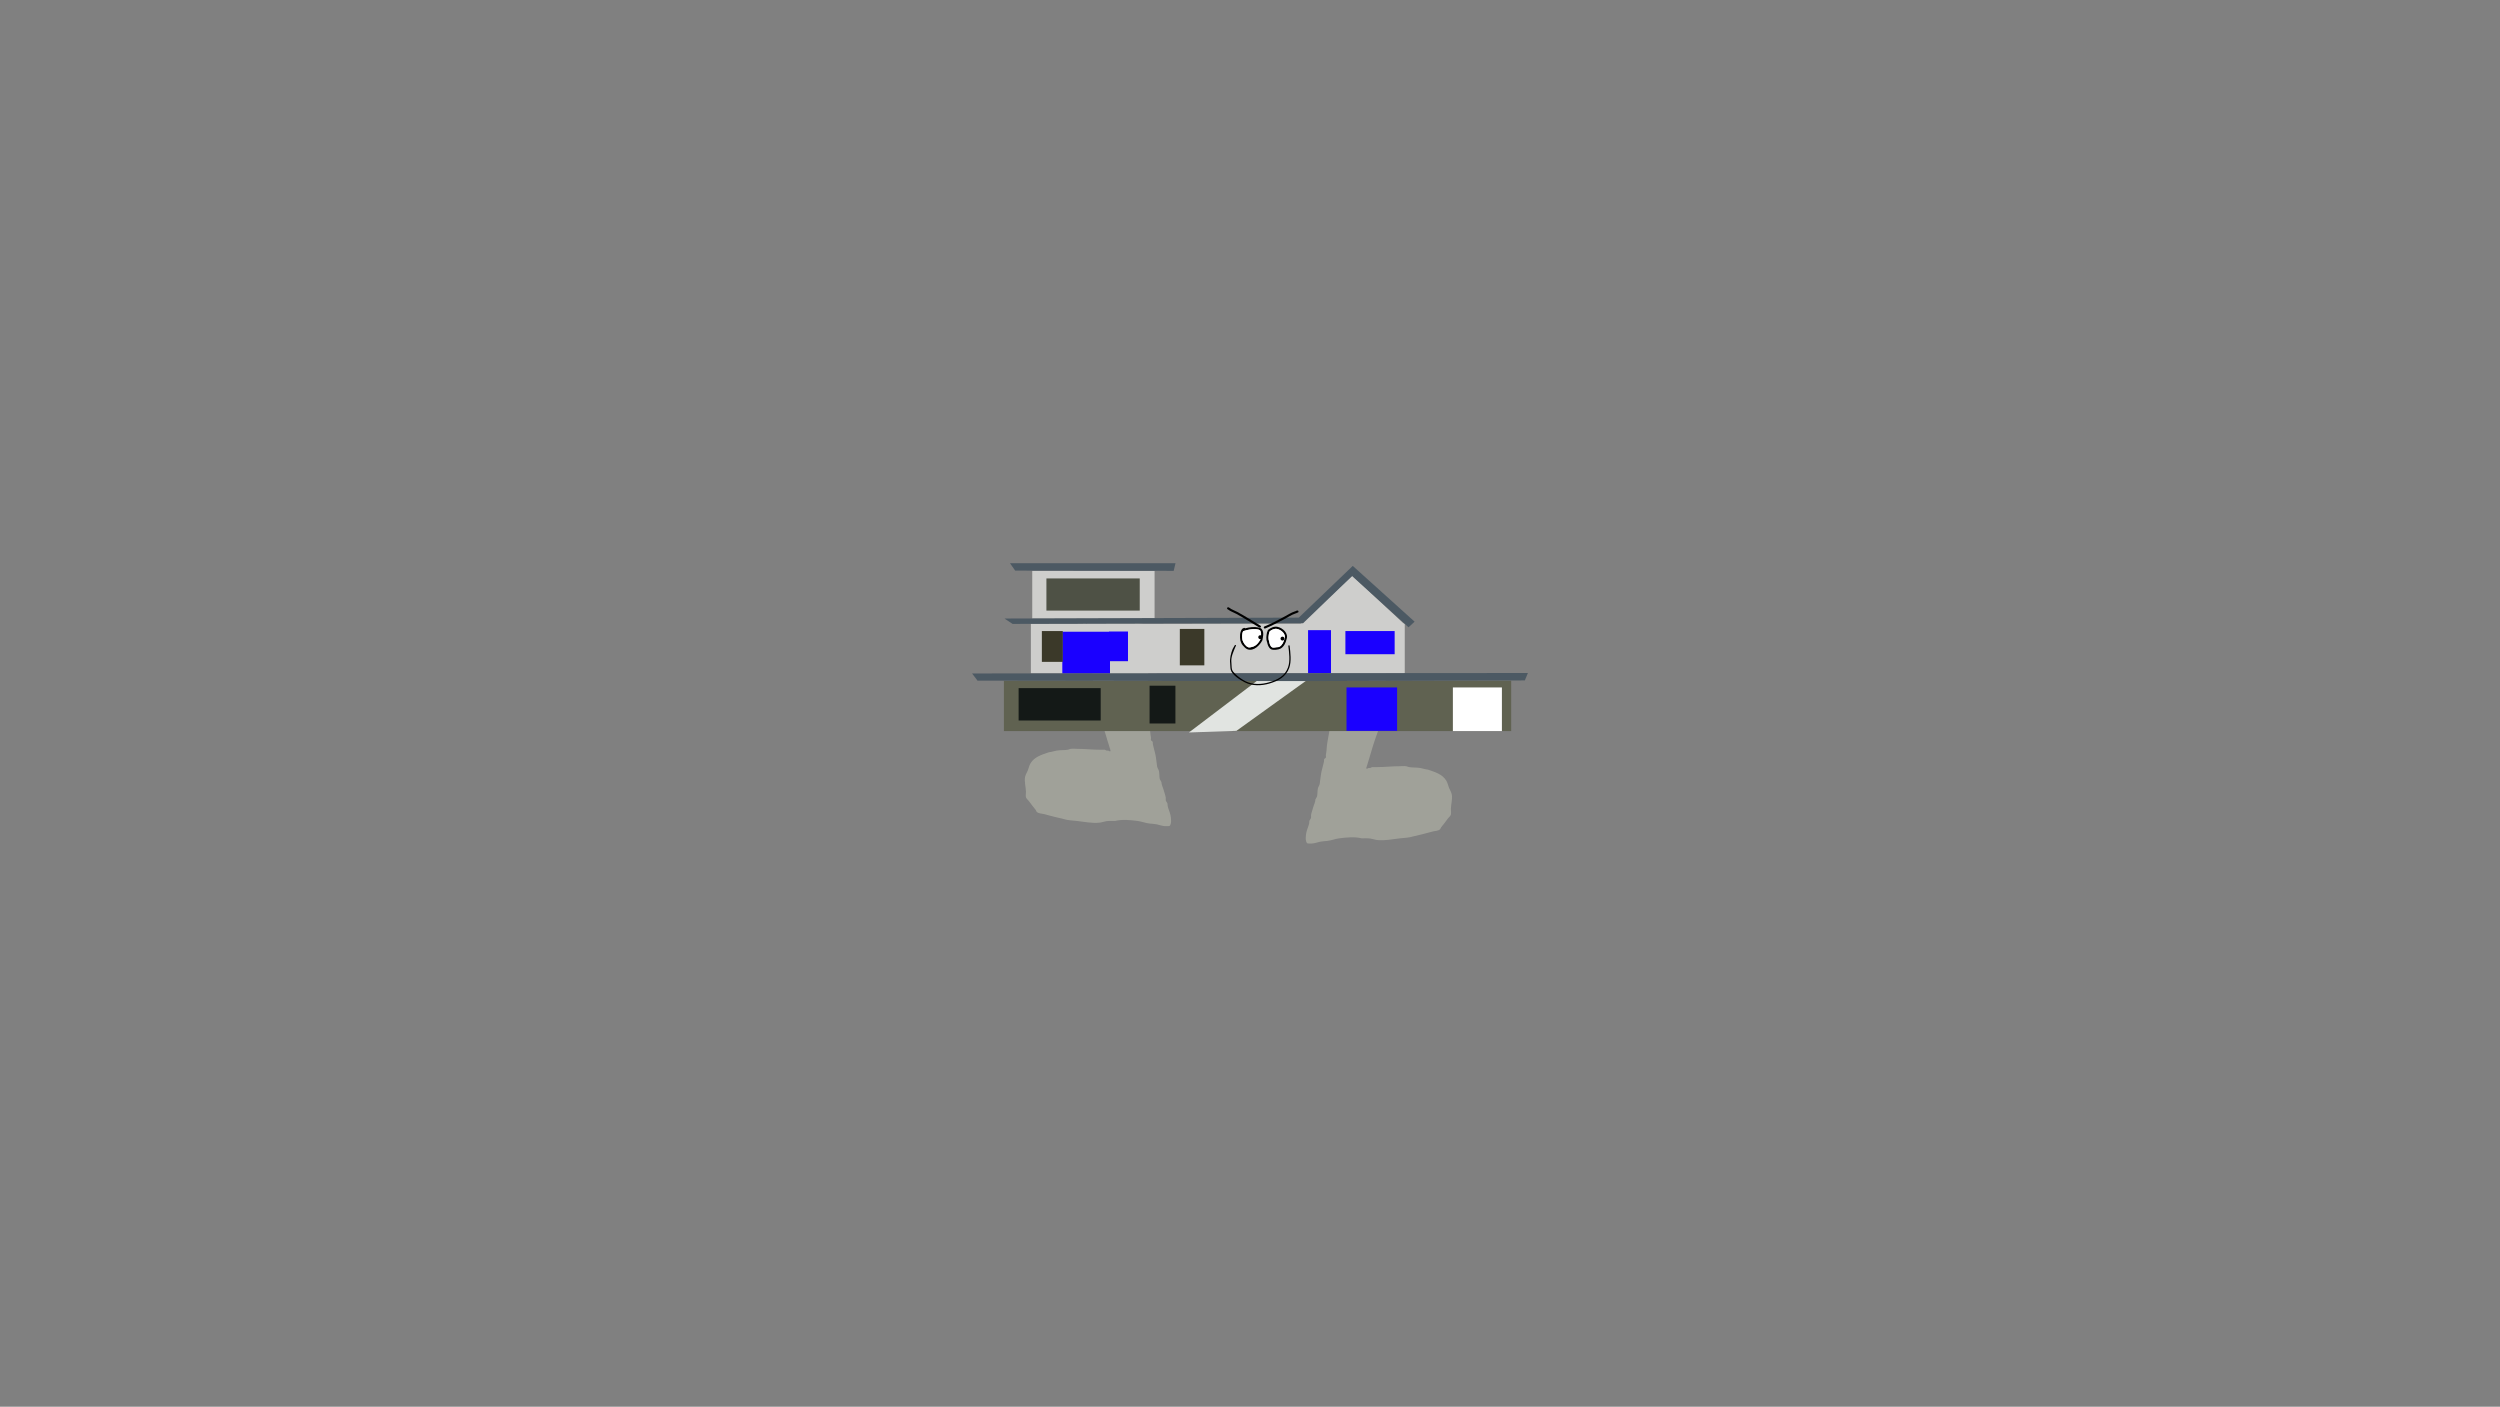 <svg version="1.1" xmlns="http://www.w3.org/2000/svg" xmlns:xlink="http://www.w3.org/1999/xlink" width="2878.25" height="1619.58" viewBox="0,0,2878.25,1619.58"><rect x="0" y="0" width="2878.25" height="1619.58" fill="#808080" stroke="none"/><g transform="translate(1119.125,629.79)"><g data-paper-data="{&quot;isPaintingLayer&quot;:true}" fill-rule="nonzero" stroke-linejoin="miter" stroke-miterlimit="10" stroke-dasharray="" stroke-dashoffset="0" style="mix-blend-mode: normal"><path d="M-1119.125,989.79v-1619.58h2878.25v1619.58z" fill="none" stroke="#000000" stroke-width="0" stroke-linecap="butt"/><path d="M134.365,102.991c-0.075,-0.801 -0.153,-1.604 -0.234,-2.406c-0.056,0.675 -0.117,1.316 -0.139,1.855c0.13,0.186 0.254,0.37 0.374,0.551zM133.547,95.38c-0.389,-3.105 -0.858,-6.19 -1.462,-9.21c0,0 -0.09,-0.449 0.078,-0.9c-0.287,-0.112 -0.572,-0.254 -0.818,-0.118c-0.792,0.435 -0.28,4.133 -0.289,4.724c-0.038,2.483 1.499,3.561 2.491,5.505zM134.948,112.204l-0.885,-1.182c-0.304,-3.251 -1.168,-4.95 -2.943,-7.713c-0.04,-1.5 0.479,-4.597 -0.01,-6.034c-0.626,-1.84 -2.393,-3.154 -3,-5c-0.748,-2.276 -0.429,-8.2 1.657,-9.676c0.944,-0.668 7.221,-0.361 8.133,-0.184c0.732,0.142 1.279,0.811 2,1c5.253,1.379 11.309,-0.986 16.352,-1.024c11.995,0.292 23.837,3.478 35.733,5.194c3.038,0.438 5.849,1.212 8.811,1.809c1.296,0.262 3.806,-0.616 4.821,0.42c0.738,0.753 0.381,2.08 0.437,3.133c0.16,2.998 -0.41,6.116 -0.707,9.091c-0.274,2.721 -0.974,5.287 -1.298,7.984c-0.826,6.866 0.466,14.045 0.004,20.95c-0.645,9.649 -1.998,19.185 -1.997,28.902c0,7.333 0,14.667 0,22c0,3.452 -0.553,7.515 0.03,10.905c1.197,6.957 2.83,13.93 3.126,21.13c0.069,1.946 0.613,3.848 0.833,5.783c0.098,0.865 -0.434,1.804 -0.103,2.609c0.354,0.861 1.588,1.123 1.985,1.965c0.389,0.825 0.046,1.834 0.228,2.728c0.789,3.887 2.013,7.671 2.868,11.566c1.036,4.714 1.304,9.524 2.064,14.22c0.276,1.707 1.565,3.115 1.988,4.792c0.722,2.863 0.403,6.112 0.941,8.959c0.277,1.465 1.354,2.656 2,4c0.003,3.166 1.787,6.176 2.594,9.296c0.739,2.857 2.02,5.929 2.432,8.841c0.134,0.945 -0.203,1.925 -0.026,2.863c0.274,1.45 1.61,2.528 1.989,3.955c0.22,0.829 0.005,1.726 0.178,2.566c0.744,3.606 2.534,6.948 3.256,10.589c0.615,3.1 1.606,9.867 -0.959,12.418c-0.392,0.39 -4.116,0.318 -4.923,0.318c-3.362,-0.058 -6.43,-1.373 -9.681,-2.048c-2.822,-0.586 -5.832,-0.687 -8.7,-1.007c-4.702,-0.523 -9.197,-2.432 -13.893,-2.999c-8.222,-0.992 -17.38,-1.987 -25.543,0.042c-3.296,0.017 -6.795,-0.21 -10.056,0.268c-2.711,0.397 -5.329,1.469 -8.078,1.736c-8.919,0.867 -17.483,-1.103 -26.202,-2.02c-5.204,-0.547 -9.896,-0.612 -14.985,-2.186c-7.823,-1.684 -15.456,-3.888 -23.214,-5.83c-2.514,-0.629 -5.683,-0.473 -7.705,-2.395c-0.607,-0.577 -0.682,-1.546 -1.186,-2.215c-2.413,-3.204 -5.088,-6.133 -7.34,-9.52c-1.124,-1.69 -2.935,-2.92 -3.802,-4.754c-0.675,-1.428 -0.115,-5.105 -0.117,-6.715c-0.056,-5.615 -2.108,-11.417 -0.957,-17.203c0.464,-2.332 2.169,-5.03 3.069,-7.216c1.147,-2.789 1.545,-5.572 3.115,-8.228c4.488,-7.591 13.288,-10.103 21.2,-12.79c3.147,-0.286 5.762,-1.387 8.853,-1.905c4.309,-0.722 8.865,-0.32 13.129,-1.047c0.988,-0.169 1.863,-0.792 2.853,-0.95c2.592,-0.412 5.602,-0.019 8.24,-0.019c8.403,0 16.697,1 25,1c0.459,0 6.077,-0.012 6.345,0.04c0.732,0.142 1.277,0.819 2,1c0.647,0.162 1.355,-0.169 2,0c0.797,0.209 2.093,1.444 2.379,0.671c0.366,-0.988 -0.317,-2.087 -0.586,-3.105c-0.756,-2.863 -1.768,-5.703 -2.611,-8.546c-2.75,-9.28 -5.373,-18.544 -8.772,-27.607c-3.361,-8.964 -6.166,-18.238 -7.248,-27.804c-0.417,-3.689 0.243,-7.507 -0.307,-11.205c-0.451,-3.038 -0.587,-5.911 -0.905,-8.973c-0.426,-4.1 -1.781,-7.828 -1.796,-11.971c0,-3.274 0.334,-6.79 -0.038,-10.044c-0.338,-2.958 -1.547,-5.824 -1.951,-8.777c-0.218,-1.589 -0.156,-3.222 -0.119,-4.85z" fill="#a0a199" stroke="none" stroke-width="0.5" stroke-linecap="butt"/><path d="M479.335,122.44c-0.022,-0.539 -0.083,-1.181 -0.139,-1.855c-0.081,0.803 -0.159,1.605 -0.234,2.406c0.119,-0.181 0.244,-0.365 0.374,-0.551zM482.271,109.875c-0.009,-0.591 0.504,-4.289 -0.289,-4.724c-0.247,-0.135 -0.532,0.006 -0.818,0.118c0.167,0.451 0.078,0.9 0.078,0.9c-0.604,3.02 -1.074,6.105 -1.462,9.21c0.993,-1.943 2.529,-3.022 2.491,-5.505zM478.26,137.054c-0.405,2.953 -1.613,5.819 -1.951,8.777c-0.372,3.254 -0.038,6.77 -0.038,10.044c-0.015,4.143 -1.369,7.871 -1.796,11.971c-0.318,3.062 -0.454,5.935 -0.905,8.973c-0.549,3.698 0.111,7.516 -0.307,11.205c-1.082,9.566 -3.887,18.84 -7.248,27.804c-3.399,9.064 -6.022,18.327 -8.772,27.607c-0.842,2.843 -1.854,5.682 -2.611,8.546c-0.269,1.018 -0.951,2.117 -0.586,3.105c0.286,0.773 1.582,-0.462 2.379,-0.671c0.645,-0.169 1.353,0.162 2,0c0.723,-0.181 1.268,-0.858 2,-1c0.268,-0.052 5.886,-0.04 6.345,-0.04c8.303,0 16.597,-1 25,-1c2.638,0 5.648,-0.393 8.24,0.019c0.99,0.157 1.865,0.781 2.853,0.95c4.264,0.728 8.82,0.325 13.129,1.047c3.091,0.518 5.706,1.618 8.853,1.905c7.912,2.687 16.712,5.199 21.2,12.79c1.57,2.656 1.968,5.439 3.115,8.228c0.899,2.186 2.605,4.883 3.069,7.216c1.15,5.787 -0.901,11.588 -0.957,17.203c-0.002,1.611 0.558,5.287 -0.117,6.715c-0.867,1.835 -2.678,3.065 -3.802,4.754c-2.252,3.387 -4.926,6.315 -7.34,9.52c-0.504,0.669 -0.579,1.638 -1.186,2.215c-2.022,1.922 -5.19,1.765 -7.705,2.395c-7.759,1.941 -15.392,4.145 -23.214,5.83c-5.09,1.574 -9.781,1.639 -14.985,2.186c-8.719,0.916 -17.283,2.886 -26.202,2.02c-2.75,-0.267 -5.367,-1.339 -8.078,-1.736c-3.262,-0.478 -6.76,-0.251 -10.056,-0.268c-8.163,-2.028 -17.322,-1.034 -25.543,-0.042c-4.696,0.567 -9.191,2.475 -13.893,2.999c-2.869,0.319 -5.878,0.421 -8.7,1.007c-3.251,0.675 -6.319,1.99 -9.681,2.048c-0.808,0 -4.531,0.072 -4.923,-0.318c-2.566,-2.551 -1.574,-9.318 -0.959,-12.418c0.722,-3.64 2.513,-6.983 3.256,-10.589c0.173,-0.84 -0.042,-1.737 0.178,-2.566c0.378,-1.426 1.715,-2.505 1.989,-3.955c0.177,-0.938 -0.159,-1.918 -0.026,-2.863c0.412,-2.912 1.693,-5.984 2.432,-8.841c0.807,-3.119 2.591,-6.129 2.594,-9.296c0.646,-1.344 1.723,-2.535 2,-4c0.538,-2.847 0.219,-6.096 0.941,-8.959c0.423,-1.677 1.712,-3.085 1.988,-4.792c0.76,-4.696 1.028,-9.505 2.064,-14.22c0.856,-3.895 2.079,-7.679 2.868,-11.566c0.182,-0.894 -0.161,-1.903 0.228,-2.728c0.397,-0.842 1.631,-1.104 1.985,-1.965c0.331,-0.805 -0.201,-1.744 -0.103,-2.609c0.219,-1.935 0.763,-3.836 0.833,-5.783c0.296,-7.199 1.929,-14.173 3.126,-21.13c0.583,-3.389 0.03,-7.453 0.03,-10.905c0,-7.333 0,-14.667 0,-22c0.002,-9.717 -1.352,-19.253 -1.997,-28.902c-0.461,-6.905 0.83,-14.084 0.004,-20.95c-0.325,-2.697 -1.025,-5.262 -1.298,-7.984c-0.297,-2.975 -0.867,-6.093 -0.707,-9.091c0.056,-1.053 -0.301,-2.38 0.437,-3.133c1.015,-1.037 3.525,-0.159 4.821,-0.42c2.962,-0.598 5.772,-1.371 8.811,-1.809c11.896,-1.716 23.738,-4.901 35.733,-5.194c5.043,0.037 11.099,2.403 16.352,1.024c0.721,-0.189 1.268,-0.858 2,-1c0.912,-0.178 7.189,-0.484 8.133,0.184c2.086,1.476 2.405,7.401 1.657,9.676c-0.607,1.846 -2.374,3.16 -3,5c-0.489,1.437 0.03,4.534 -0.01,6.034c-1.775,2.763 -2.639,4.462 -2.943,7.713l-0.885,1.182c0.037,1.628 0.099,3.261 -0.119,4.85z" fill="#a0a199" stroke="none" stroke-width="0.5" stroke-linecap="butt"/><path d="M36.677,211.895v-57.996h584.048v57.996z" fill="#606251" stroke="#000000" stroke-width="0" stroke-linecap="butt"/><path d="M53.599,199.727v-37.283h94.502v37.283z" fill="#141917" stroke="#000000" stroke-width="0" stroke-linecap="butt"/><path d="M553.575,211.895v-50.228h56.442v50.228z" fill="#ffffff" stroke="#000000" stroke-width="0" stroke-linecap="butt"/><path d="M431.111,211.637v-49.969h58.255v49.969z" fill="#1a00ff" stroke="#000000" stroke-width="0" stroke-linecap="butt"/><path d="M249.681,213.514l79.55,-60.391l55.407,0.777l-80.262,57.737z" fill="#e1e4e1" stroke="#000000" stroke-width="0" stroke-linecap="round"/><path d="M204.371,203.157v-43.497h29.775v43.497z" fill="#141917" stroke="#000000" stroke-width="0" stroke-linecap="butt"/><path d="M67.709,145.42v-57.219h430.459v57.219z" fill="#cececc" stroke="#000000" stroke-width="0" stroke-linecap="butt"/><path d="M103.929,145.679v-48.157h54.889v48.157z" fill="#1a00ff" stroke="#000000" stroke-width="0" stroke-linecap="butt"/><path d="M158.041,131.439v-34.176h21.489v34.176z" fill="#1a00ff" stroke="#000000" stroke-width="0" stroke-linecap="butt"/><path d="M80.368,132.216v-35.471h24.079v35.471z" fill="#3b3929" stroke="#000000" stroke-width="0" stroke-linecap="butt"/><path d="M239.209,136.229v-41.943h28.221v41.943z" fill="#3b3929" stroke="#000000" stroke-width="0" stroke-linecap="butt"/><path d="M378.438,144.773v-56.701h120.393v56.701z" fill="none" stroke="#000000" stroke-width="0" stroke-linecap="butt"/><path d="M378.117,88.687l59.725,-55.622l59.725,55.622z" fill="#cececc" stroke="#000000" stroke-width="0" stroke-linecap="butt"/><path d="M386.852,145.42v-49.711h26.409v49.711z" fill="#1a00ff" stroke="#000000" stroke-width="0" stroke-linecap="butt"/><path d="M429.831,123.413v-26.668h56.701v26.668z" fill="#1a00ff" stroke="#000000" stroke-width="0" stroke-linecap="butt"/><path d="M69.3,82.506v-55.148h140.847v55.148z" fill="#cececc" stroke="#000000" stroke-width="0" stroke-linecap="butt"/><path d="M85.611,73.185v-37.024h107.447v37.024z" fill="#4e5145" stroke="#000000" stroke-width="0" stroke-linecap="butt"/><path d="M232.154,27.423l-182.531,-0.259l-5.955,-8.544h190.557z" fill="#4c5963" stroke="#000000" stroke-width="0" stroke-linecap="round"/><path d="M381.091,87.748l-334.446,0.777l-9.321,-6.214l338.847,-1.036l62.138,-59.549l71.2,64.21l-6.991,6.473l-64.986,-59.031z" fill="#4c5963" stroke="#000000" stroke-width="0" stroke-linecap="round"/><path d="M6.255,153.835l-6.214,-8.285l639.917,-0.518l-3.532,8.544l-253.781,0.777z" fill="#4c5963" stroke="#000000" stroke-width="0" stroke-linecap="round"/><path d="M340.358,96.598c-0.17,-0.7 0.449,-1.216 0.449,-1.216c2.913,-2.419 6.839,-4.301 10.773,-3.52c6.267,1.245 13.055,7.659 10.475,14.336c-0.776,3.974 -3.125,8.701 -6.836,10.734c-2.415,1.323 -8.471,2.089 -10.952,0.762c-2.904,-1.553 -4.016,-5.293 -4.6,-8.201c-1.449,-3.717 -0.78,-7.589 -0.036,-11.396l0.608,-1.314c0,0 0.04,-0.079 0.119,-0.185zM342.608,97.138c0.045,0.409 -0.133,0.764 -0.133,0.764l-0.392,0.686c-0.699,3.402 -1.327,6.889 -0.017,10.201c0.455,2.283 1.141,5.364 3.381,6.702c1.26,0.753 3.984,-0.023 5.307,-0.144c1.175,-0.107 2.156,0.02 3.241,-0.594c3.198,-1.812 4.966,-5.843 5.664,-9.266c2.177,-5.226 -3.739,-10.198 -8.525,-11.164c-3.1,-0.626 -6.213,0.936 -8.526,2.815z" fill="#000000" stroke="none" stroke-width="0.5" stroke-linecap="butt"/><path d="M351.136,94.272c4.785,0.966 10.75,5.99 8.573,11.217c-0.698,3.423 -2.5,7.499 -5.698,9.311c-1.084,0.614 -2.082,0.49 -3.256,0.597c-1.323,0.12 -4.07,0.891 -5.33,0.138c-2.239,-1.338 -2.949,-4.443 -3.404,-6.726c-1.31,-3.312 -0.677,-6.849 0.022,-10.251l0.395,-0.689c0,0 0.179,-0.357 0.135,-0.766c2.313,-1.879 5.464,-3.456 8.564,-2.83z" fill="#ffffff" stroke="none" stroke-width="0.5" stroke-linecap="butt"/><path d="M314.377,93.612c4.861,-1.296 10.649,-2.033 15.205,-0.999c1.949,0.442 3.696,0.938 4.632,2.899c1.927,4.038 0.705,7.577 0.086,11.703c-2.805,5.698 -9.905,13.114 -17.099,10.56c-2.201,-0.781 -4.032,-2.883 -5.539,-4.613c-1.422,-1.633 -2.105,-3.513 -2.772,-5.532c-0.669,-4.651 -0.827,-9.647 2.166,-13.497l1.742,-0.908c0,0 0.997,-0.499 1.579,0.388zM312.176,96.837c-1.613,3.003 -1.314,6.957 -0.852,10.218c1.06,3.147 3.403,7.111 6.689,8.355c1.403,0.531 3.433,-0.19 4.793,-0.531c4.077,-1.021 7.201,-4.678 9.108,-8.41c0.47,-3.49 1.592,-6.365 0.086,-9.797c-0.758,-1.728 -3.748,-1.924 -5.266,-2.086c-4.248,-0.453 -10.188,0.832 -14.232,2.192c0,0 -0.134,0.045 -0.327,0.059z" fill="#000000" stroke="none" stroke-width="0.5" stroke-linecap="butt"/><path d="M312.465,96.745c4.044,-1.36 10.042,-2.658 14.29,-2.204c1.518,0.162 4.525,0.372 5.283,2.1c1.506,3.432 0.395,6.346 -0.075,9.836c-1.907,3.731 -5.076,7.431 -9.153,8.452c-1.36,0.341 -3.412,1.059 -4.815,0.528c-3.286,-1.243 -5.661,-5.245 -6.721,-8.392c-0.462,-3.261 -0.75,-7.257 0.863,-10.26c0.193,-0.014 0.327,-0.06 0.327,-0.06z" fill="#ffffff" stroke="none" stroke-width="0.5" stroke-linecap="butt"/><path d="M355.137,105.431c0,-1.243 1.007,-2.25 2.25,-2.25c1.243,0 2.25,1.007 2.25,2.25c0,1.243 -1.007,2.25 -2.25,2.25c-1.243,0 -2.25,-1.007 -2.25,-2.25z" fill="#000000" stroke="none" stroke-width="0.5" stroke-linecap="butt"/><path d="M329.527,103.795c0,-1.243 1.007,-2.25 2.25,-2.25c1.243,0 2.25,1.007 2.25,2.25c0,1.243 -1.007,2.25 -2.25,2.25c-1.243,0 -2.25,-1.007 -2.25,-2.25z" fill="#000000" stroke="none" stroke-width="0.5" stroke-linecap="butt"/><path d="M375.857,74.342c0,1.25 -1.25,1.25 -1.25,1.25l0.25,-0.25c-0.795,0.572 -1.722,0.997 -2.679,1.208c-4.802,1.609 -8.61,4.396 -13.08,6.693c-6.997,3.596 -14.228,7.583 -21.526,10.509c0,0 -1.161,0.464 -1.625,-0.696c-0.464,-1.161 0.696,-1.625 0.696,-1.625c7.956,-3.175 15.947,-7.529 23.494,-11.584c3.903,-2.097 7.137,-4.299 11.399,-5.713c0.652,-0.113 1.304,-0.378 1.821,-0.792l1.25,-0.25c0,0 1.25,0 1.25,1.25z" fill="#000000" stroke="none" stroke-width="0.5" stroke-linecap="butt"/><path d="M293.739,70.033c0.559,-1.118 1.677,-0.559 1.677,-0.559l0.722,0.392c2.747,2.209 6.23,3.208 9.321,4.881c9.027,4.883 17.686,10.565 26.531,15.768c0,0 1.077,0.634 0.444,1.711c-0.634,1.077 -1.711,0.444 -1.711,0.444c-8.824,-5.19 -17.462,-10.864 -26.469,-15.732c-3.238,-1.75 -6.786,-2.816 -9.679,-5.119l-0.278,-0.108c0,0 -1.118,-0.559 -0.559,-1.677z" fill="#000000" stroke="none" stroke-width="0.5" stroke-linecap="butt"/><path d="M303.479,112.844c0.651,0.372 0.279,1.023 0.279,1.023l-0.391,0.681c-2.42,5.98 -5.666,12.181 -4.749,18.999c0.308,2.313 0.033,5.147 0.643,7.366c0.582,2.12 2.312,3.758 3.818,5.216c3.386,3.279 7.347,6.085 11.507,8.265c8.23,4.311 18.769,3.924 27.571,1.281c9.458,-2.836 18.077,-7.191 21.578,-16.99c2.715,-7.523 1.3,-16.947 0.407,-24.688c0,0 -0.086,-0.745 0.659,-0.831c0.745,-0.086 0.831,0.659 0.831,0.659c0.925,8.015 2.275,17.569 -0.484,25.364c-3.669,10.272 -12.633,14.943 -22.56,17.923c-9.181,2.752 -20.117,3.106 -28.698,-1.389c-5.38,-2.818 -14.336,-8.09 -16.074,-14.408c-0.632,-2.297 -0.366,-5.182 -0.685,-7.57c-0.681,-5.163 0.952,-11.593 2.889,-16.369c0.519,-1.28 1.488,-2.194 1.996,-3.481l0.44,-0.773c0,0 0.372,-0.651 1.023,-0.279z" fill="#000000" stroke="none" stroke-width="0.5" stroke-linecap="butt"/></g></g></svg><!--rotationCenter:1439.12503:809.7897900000002-->